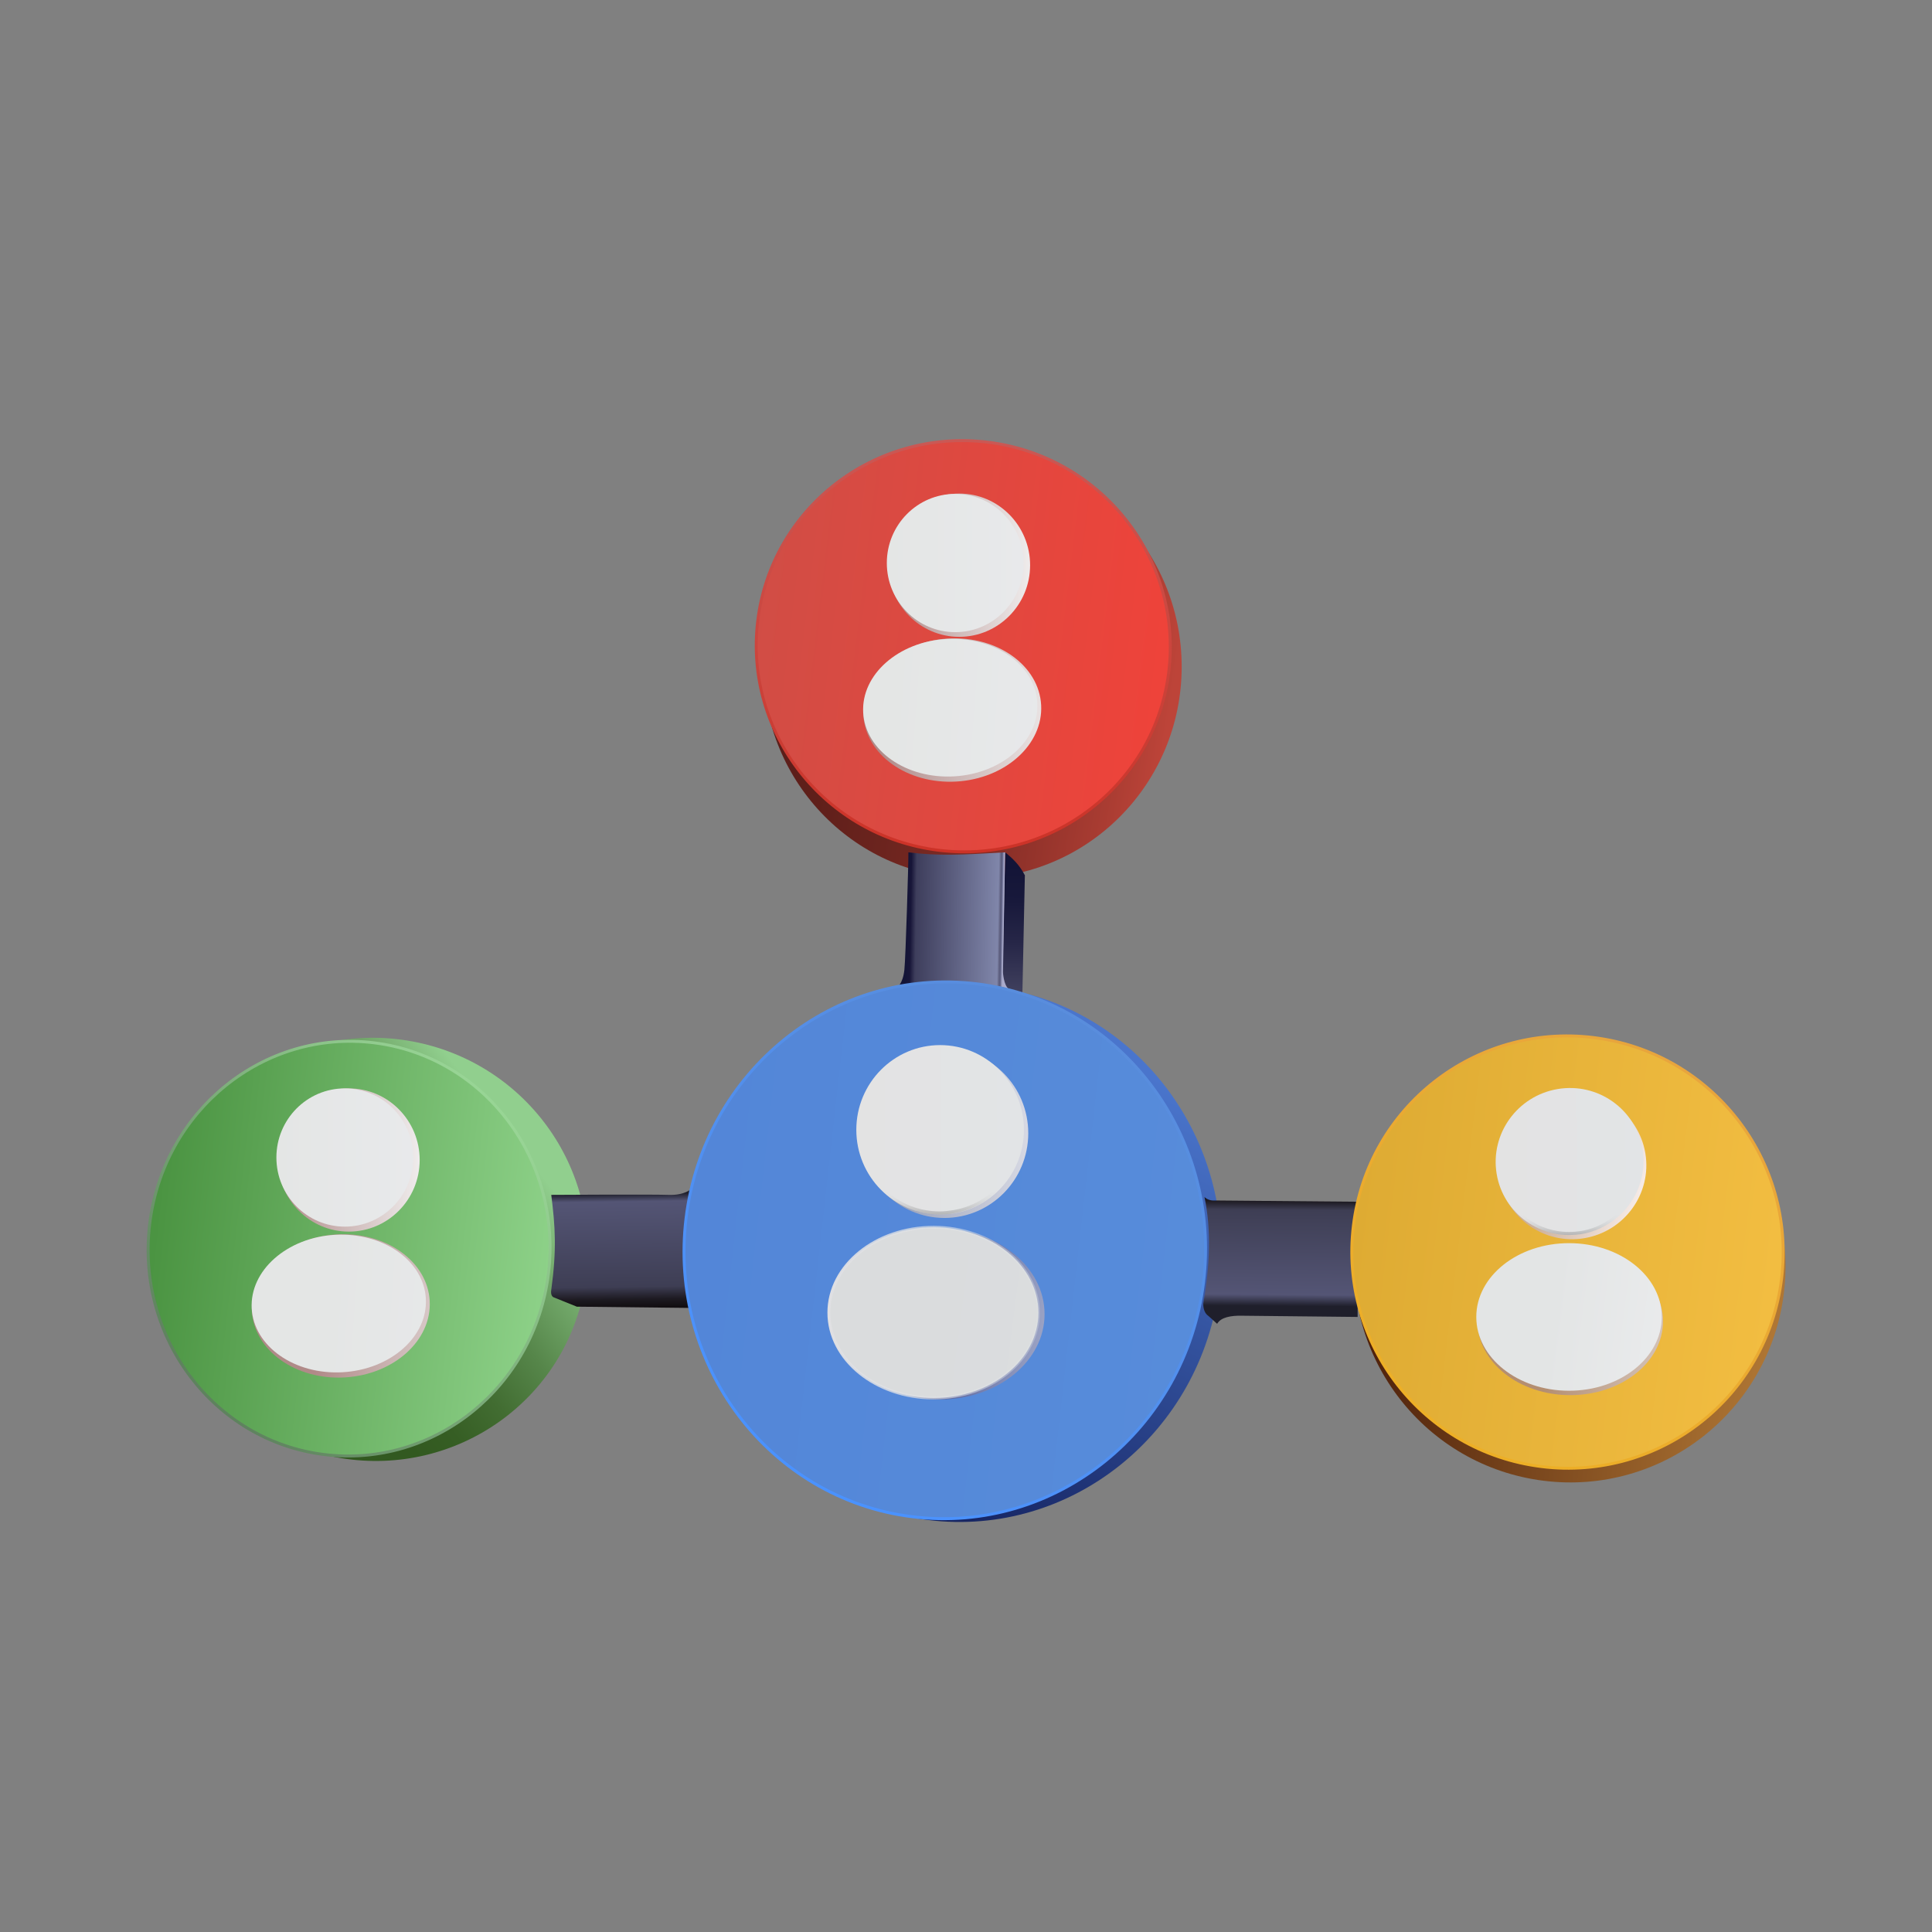 <svg width="66" height="66" viewBox="0 0 66 66" fill="none" xmlns="http://www.w3.org/2000/svg">
<rect x="0" y="0" width="66" height="66" fill="#808080" stroke="none"/>
<g clip-path="url(#clip0_32057_4763)">
<path d="M33.221 30C37.169 30 40.368 26.765 40.368 22.776C40.368 18.787 37.169 15.553 33.221 15.553C29.274 15.553 26.074 18.787 26.074 22.776C26.074 26.765 29.274 30 33.221 30Z" fill="url(#paint0_linear_32057_4763)"/>
<path d="M39.927 22.95C40.396 19.101 37.633 15.59 33.756 15.107C29.878 14.625 26.355 17.354 25.886 21.202C25.417 25.051 28.18 28.562 32.057 29.045C35.935 29.527 39.458 26.798 39.927 22.95Z" fill="url(#paint1_linear_32057_4763)" stroke="url(#paint2_linear_32057_4763)" stroke-width="0.1" stroke-miterlimit="10"/>
<path d="M32.665 26.699C34.342 26.605 35.642 25.434 35.567 24.085C35.493 22.736 34.073 21.719 32.395 21.813C30.718 21.908 29.418 23.078 29.493 24.427C29.567 25.777 30.987 26.794 32.665 26.699Z" fill="url(#paint3_linear_32057_4763)"/>
<path d="M32.592 26.522C34.234 26.43 35.508 25.304 35.437 24.008C35.365 22.711 33.975 21.735 32.333 21.828C30.69 21.92 29.416 23.046 29.488 24.343C29.559 25.639 30.949 26.615 32.592 26.522Z" fill="url(#paint4_linear_32057_4763)"/>
<path d="M32.769 21.755C34.106 21.755 35.19 20.66 35.19 19.308C35.19 17.957 34.106 16.861 32.769 16.861C31.431 16.861 30.347 17.957 30.347 19.308C30.347 20.66 31.431 21.755 32.769 21.755Z" fill="url(#paint5_linear_32057_4763)"/>
<path d="M32.632 21.596C33.922 21.596 34.968 20.538 34.968 19.234C34.968 17.929 33.922 16.872 32.632 16.872C31.341 16.872 30.295 17.929 30.295 19.234C30.295 20.538 31.341 21.596 32.632 21.596Z" fill="url(#paint6_linear_32057_4763)"/>
<path d="M19.989 43.861C20.621 39.923 17.909 36.202 13.932 35.55C9.956 34.899 6.22 37.563 5.588 41.501C4.956 45.438 7.668 49.159 11.645 49.811C15.621 50.462 19.357 47.798 19.989 43.861Z" fill="url(#paint7_linear_32057_4763)"/>
<path d="M18.737 43.503C19.21 39.62 16.544 36.092 12.782 35.624C9.02 35.155 5.587 37.924 5.114 41.808C4.641 45.691 7.307 49.219 11.069 49.688C14.831 50.156 18.264 47.387 18.737 43.503Z" fill="url(#paint8_linear_32057_4763)" stroke="url(#paint9_linear_32057_4763)" stroke-width="0.1" stroke-miterlimit="10"/>
<path d="M11.776 47.055C13.454 46.96 14.753 45.79 14.679 44.441C14.605 43.091 13.184 42.074 11.507 42.169C9.829 42.263 8.53 43.434 8.604 44.783C8.679 46.132 10.099 47.149 11.776 47.055Z" fill="url(#paint10_linear_32057_4763)"/>
<path d="M11.703 46.878C13.346 46.785 14.62 45.659 14.548 44.363C14.477 43.066 13.087 42.09 11.444 42.183C9.802 42.276 8.528 43.402 8.599 44.698C8.671 45.995 10.06 46.97 11.703 46.878Z" fill="url(#paint11_linear_32057_4763)"/>
<path d="M11.916 42.074C13.253 42.074 14.337 40.979 14.337 39.627C14.337 38.276 13.253 37.181 11.916 37.181C10.579 37.181 9.495 38.276 9.495 39.627C9.495 40.979 10.579 42.074 11.916 42.074Z" fill="url(#paint12_linear_32057_4763)"/>
<path d="M11.779 41.904C13.07 41.904 14.116 40.847 14.116 39.542C14.116 38.238 13.07 37.181 11.779 37.181C10.488 37.181 9.442 38.238 9.442 39.542C9.442 40.847 10.488 41.904 11.779 41.904Z" fill="url(#paint13_linear_32057_4763)"/>
<path d="M35 29.883C34.832 29.553 34.59 29.319 34.337 29.117L34.242 33.713L34.926 33.958L35.011 29.894L35 29.883Z" fill="url(#paint14_linear_32057_4763)"/>
<path d="M31.032 29.117C32.053 29.245 32.874 29.202 34.337 29.117L34.263 33.213C34.263 33.213 34.284 33.66 34.463 33.787L34.232 33.713C33.126 33.511 31.989 33.511 30.832 33.745H30.632C30.632 33.745 30.842 33.628 30.895 33.128C30.937 32.777 31.042 29.277 31.032 29.117Z" fill="url(#paint15_linear_32057_4763)"/>
<path opacity="0.8" d="M34.547 33.809C34.653 33.873 34.789 33.904 34.916 33.904C34.842 33.83 34.758 33.83 34.6 33.755C34.505 33.702 34.432 33.617 34.379 33.532C34.379 33.532 34.368 33.511 34.358 33.5C34.347 33.489 34.337 33.489 34.326 33.5C34.274 33.521 34.368 33.639 34.379 33.67C34.421 33.734 34.474 33.777 34.547 33.809Z" fill="url(#paint16_radial_32057_4763)"/>
<path d="M23.611 40.617C23.611 40.617 23.39 40.84 22.832 40.819C22.274 40.798 18.832 40.819 18.832 40.819C18.968 41.904 19.021 42.681 18.832 44.064C18.832 44.064 18.79 44.266 18.916 44.319L19.705 44.638L23.579 44.681C23.284 43.394 23.305 42.096 23.611 40.798C23.611 40.798 23.642 40.723 23.611 40.596V40.617Z" fill="url(#paint17_linear_32057_4763)"/>
<path d="M41.653 43.925C42.266 38.898 38.805 34.331 33.924 33.723C29.043 33.116 24.589 36.698 23.976 41.725C23.364 46.751 26.825 51.319 31.706 51.926C36.587 52.534 41.041 48.951 41.653 43.925Z" fill="url(#paint18_linear_32057_4763)"/>
<path d="M41.114 43.812C41.726 38.786 38.265 34.218 33.384 33.611C28.503 33.003 24.049 36.586 23.437 41.612C22.824 46.639 26.285 51.206 31.166 51.814C36.047 52.421 40.501 48.839 41.114 43.812Z" fill="url(#paint19_linear_32057_4763)" stroke="url(#paint20_linear_32057_4763)" stroke-width="0.1" stroke-miterlimit="10"/>
<path d="M32.263 41.607C33.845 41.607 35.127 40.311 35.127 38.713C35.127 37.115 33.845 35.819 32.263 35.819C30.682 35.819 29.4 37.115 29.4 38.713C29.4 40.311 30.682 41.607 32.263 41.607Z" fill="url(#paint21_linear_32057_4763)"/>
<path d="M32.116 41.489C33.697 41.489 34.979 40.194 34.979 38.596C34.979 36.998 33.697 35.702 32.116 35.702C30.535 35.702 29.253 36.998 29.253 38.596C29.253 40.194 30.535 41.489 32.116 41.489Z" fill="url(#paint22_linear_32057_4763)"/>
<path d="M32.116 35.798C33.463 35.798 34.611 36.776 34.832 38.128C35.084 39.649 34.063 41.085 32.569 41.34C32.421 41.362 32.263 41.383 32.105 41.383C30.748 41.383 29.611 40.404 29.39 39.053C29.137 37.532 30.158 36.096 31.653 35.84C31.8 35.819 31.958 35.798 32.116 35.798ZM32.116 35.691C31.958 35.691 31.8 35.702 31.642 35.734C30.084 36 29.021 37.489 29.284 39.074C29.516 40.489 30.737 41.489 32.105 41.489C32.263 41.489 32.421 41.479 32.579 41.447C34.137 41.181 35.2 39.691 34.937 38.106C34.705 36.691 33.484 35.691 32.116 35.691Z" fill="url(#paint23_linear_32057_4763)"/>
<path d="M32.105 47.808C34.082 47.808 35.684 46.503 35.684 44.893C35.684 43.284 34.082 41.978 32.105 41.978C30.129 41.978 28.526 43.284 28.526 44.893C28.526 46.503 30.129 47.808 32.105 47.808Z" fill="url(#paint24_linear_32057_4763)"/>
<path d="M31.895 47.756C33.871 47.756 35.474 46.45 35.474 44.841C35.474 43.231 33.871 41.926 31.895 41.926C29.918 41.926 28.316 43.231 28.316 44.841C28.316 46.45 29.918 47.756 31.895 47.756Z" fill="url(#paint25_linear_32057_4763)" stroke="url(#paint26_linear_32057_4763)" stroke-width="0.1" stroke-miterlimit="10"/>
<path d="M46.379 41.053L41.505 41.011C41.358 41.021 41.242 40.979 41.147 40.894C41.379 42 41.337 43.223 41.105 44.532C41.105 44.723 41.158 44.872 41.284 44.957L41.579 45.223C41.705 45 42.053 44.936 42.442 44.947L46.379 44.989V41.053Z" fill="url(#paint27_linear_32057_4763)"/>
<path d="M60.941 44.167C61.434 40.12 58.559 36.432 54.52 35.93C50.481 35.427 46.807 38.3 46.314 42.347C45.821 46.394 48.696 50.082 52.735 50.585C56.773 51.088 60.447 48.214 60.941 44.167Z" fill="url(#paint28_linear_32057_4763)"/>
<path d="M60.861 43.683C61.355 39.636 58.48 35.948 54.441 35.445C50.402 34.943 46.728 37.816 46.235 41.863C45.742 45.91 48.617 49.598 52.656 50.1C56.694 50.603 60.368 47.73 60.861 43.683Z" fill="url(#paint29_linear_32057_4763)" stroke="url(#paint30_linear_32057_4763)" stroke-width="0.1" stroke-miterlimit="10"/>
<path d="M53.642 47.66C55.392 47.66 56.81 46.531 56.81 45.139C56.81 43.746 55.392 42.617 53.642 42.617C51.892 42.617 50.474 43.746 50.474 45.139C50.474 46.531 51.892 47.66 53.642 47.66Z" fill="url(#paint31_linear_32057_4763)"/>
<path d="M53.6 47.51C55.35 47.51 56.769 46.382 56.769 44.989C56.769 43.597 55.35 42.468 53.6 42.468C51.85 42.468 50.432 43.597 50.432 44.989C50.432 46.382 51.85 47.51 53.6 47.51Z" fill="url(#paint32_linear_32057_4763)"/>
<path d="M54.126 42.298C55.502 42.065 56.434 40.768 56.208 39.4C55.981 38.032 54.682 37.113 53.306 37.346C51.929 37.579 50.998 38.876 51.224 40.244C51.451 41.611 52.75 42.531 54.126 42.298Z" fill="url(#paint33_linear_32057_4763)"/>
<path d="M54.03 42.156C55.406 41.923 56.338 40.626 56.111 39.258C55.884 37.891 54.585 36.971 53.209 37.204C51.833 37.437 50.901 38.735 51.128 40.102C51.354 41.47 52.654 42.389 54.03 42.156Z" fill="url(#paint34_linear_32057_4763)"/>
<path d="M53.632 37.276C54.811 37.276 55.811 38.117 56 39.276C56.105 39.915 55.958 40.542 55.579 41.074C55.2 41.596 54.642 41.947 54.011 42.053C53.874 42.074 53.737 42.085 53.6 42.085C52.421 42.085 51.421 41.244 51.232 40.085C51.126 39.447 51.274 38.819 51.653 38.287C52.032 37.766 52.59 37.415 53.221 37.308C53.358 37.287 53.495 37.276 53.632 37.276ZM53.632 37.17C53.495 37.17 53.347 37.181 53.2 37.202C51.821 37.436 50.895 38.734 51.116 40.096C51.316 41.319 52.379 42.191 53.59 42.191C53.726 42.191 53.874 42.181 54.021 42.159C55.4 41.925 56.326 40.627 56.105 39.266C55.905 38.042 54.842 37.17 53.632 37.17Z" fill="url(#paint35_linear_32057_4763)"/>
</g>
<defs>
<linearGradient id="paint0_linear_32057_4763" x1="26.152" y1="21.641" x2="40.057" y2="23.789" gradientUnits="userSpaceOnUse">
<stop stop-color="#5A1D19"/>
<stop offset="0.18" stop-color="#5F1F1A"/>
<stop offset="0.39" stop-color="#6E251F"/>
<stop offset="0.63" stop-color="#872E27"/>
<stop offset="0.88" stop-color="#A93C32"/>
<stop offset="1" stop-color="#BD4439"/>
</linearGradient>
<linearGradient id="paint1_linear_32057_4763" x1="25.827" y1="21.203" x2="39.652" y2="22.87" gradientUnits="userSpaceOnUse">
<stop stop-color="#D14D45"/>
<stop offset="1" stop-color="#EE433A"/>
</linearGradient>
<linearGradient id="paint2_linear_32057_4763" x1="32.911" y1="29.16" x2="32.911" y2="15.001" gradientUnits="userSpaceOnUse">
<stop stop-color="#CC3227"/>
<stop offset="1" stop-color="#CA5854"/>
</linearGradient>
<linearGradient id="paint3_linear_32057_4763" x1="30.16" y1="24.093" x2="36.186" y2="24.551" gradientUnits="userSpaceOnUse">
<stop stop-color="#B08A88"/>
<stop offset="1" stop-color="#EFECEC"/>
</linearGradient>
<linearGradient id="paint4_linear_32057_4763" x1="30.316" y1="24.005" x2="36.249" y2="24.443" gradientUnits="userSpaceOnUse">
<stop stop-color="#E4E6E5"/>
<stop offset="1" stop-color="#E8E9EB"/>
</linearGradient>
<linearGradient id="paint5_linear_32057_4763" x1="30.358" y1="19.308" x2="35.19" y2="19.308" gradientUnits="userSpaceOnUse">
<stop stop-color="#B08A88"/>
<stop offset="1" stop-color="#EFECEC"/>
</linearGradient>
<linearGradient id="paint6_linear_32057_4763" x1="30.284" y1="19.234" x2="34.968" y2="19.234" gradientUnits="userSpaceOnUse">
<stop stop-color="#E4E6E5"/>
<stop offset="1" stop-color="#E8E9EB"/>
</linearGradient>
<linearGradient id="paint7_linear_32057_4763" x1="10.272" y1="44.731" x2="18.598" y2="38.207" gradientUnits="userSpaceOnUse">
<stop stop-color="#325920"/>
<stop offset="0.14" stop-color="#365E24"/>
<stop offset="0.31" stop-color="#426D32"/>
<stop offset="0.5" stop-color="#56864A"/>
<stop offset="0.7" stop-color="#72A86A"/>
<stop offset="0.88" stop-color="#91CF8E"/>
</linearGradient>
<linearGradient id="paint8_linear_32057_4763" x1="5.308" y1="41.874" x2="18.741" y2="43.364" gradientUnits="userSpaceOnUse">
<stop stop-color="#4B9442"/>
<stop offset="1" stop-color="#8DD188"/>
</linearGradient>
<linearGradient id="paint9_linear_32057_4763" x1="7.277" y1="47.742" x2="17.567" y2="38.225" gradientUnits="userSpaceOnUse">
<stop stop-color="#5E825E"/>
<stop offset="1" stop-color="#99D696"/>
</linearGradient>
<linearGradient id="paint10_linear_32057_4763" x1="10.937" y1="44.639" x2="16.962" y2="45.097" gradientUnits="userSpaceOnUse">
<stop stop-color="#B08A88"/>
<stop offset="1" stop-color="#EFECEC"/>
</linearGradient>
<linearGradient id="paint11_linear_32057_4763" x1="11.136" y1="44.48" x2="17.069" y2="44.919" gradientUnits="userSpaceOnUse">
<stop stop-color="#E4E6E5"/>
<stop offset="1" stop-color="#E8E9EB"/>
</linearGradient>
<linearGradient id="paint12_linear_32057_4763" x1="9.495" y1="39.627" x2="14.337" y2="39.627" gradientUnits="userSpaceOnUse">
<stop stop-color="#B08A88"/>
<stop offset="1" stop-color="#EFECEC"/>
</linearGradient>
<linearGradient id="paint13_linear_32057_4763" x1="9.432" y1="39.542" x2="14.116" y2="39.542" gradientUnits="userSpaceOnUse">
<stop stop-color="#E4E6E5"/>
<stop offset="1" stop-color="#E8E9EB"/>
</linearGradient>
<linearGradient id="paint14_linear_32057_4763" x1="34.642" y1="29.564" x2="34.599" y2="33.777" gradientUnits="userSpaceOnUse">
<stop stop-color="#131437"/>
<stop offset="0.29" stop-color="#18193B"/>
<stop offset="0.64" stop-color="#272748"/>
<stop offset="1" stop-color="#3E3E5C"/>
</linearGradient>
<linearGradient id="paint15_linear_32057_4763" x1="30.632" y1="31.394" x2="34.274" y2="31.456" gradientUnits="userSpaceOnUse">
<stop offset="0.09" stop-color="#131437"/>
<stop offset="0.13" stop-color="#171538"/>
<stop offset="0.18" stop-color="#3E3E5C"/>
<stop offset="0.95" stop-color="#8086AA"/>
<stop offset="0.97" stop-color="#5E5F7E"/>
<stop offset="0.98" stop-color="#595C80"/>
<stop offset="0.99" stop-color="#8486A8"/>
<stop offset="1" stop-color="#AAABCC"/>
</linearGradient>
<radialGradient id="paint16_radial_32057_4763" cx="0" cy="0" r="1" gradientUnits="userSpaceOnUse" gradientTransform="translate(37.324 29.225) rotate(121.589) scale(0.132 0.448)">
<stop offset="0.35" stop-color="#3E3E5C" stop-opacity="0"/>
<stop offset="0.38" stop-color="#55556F" stop-opacity="0.1"/>
<stop offset="0.43" stop-color="#88889A" stop-opacity="0.31"/>
<stop offset="0.49" stop-color="#B2B2BE" stop-opacity="0.48"/>
<stop offset="0.54" stop-color="#D4D4DA" stop-opacity="0.62"/>
<stop offset="0.59" stop-color="#EBEBEE" stop-opacity="0.72"/>
<stop offset="0.64" stop-color="#FAFAFA" stop-opacity="0.78"/>
<stop offset="0.67" stop-color="white" stop-opacity="0.8"/>
<stop offset="1" stop-color="#131437" stop-opacity="0"/>
</radialGradient>
<linearGradient id="paint17_linear_32057_4763" x1="21.211" y1="40.777" x2="21.264" y2="44.66" gradientUnits="userSpaceOnUse">
<stop stop-color="#1F1F2B"/>
<stop offset="0.07" stop-color="#545575"/>
<stop offset="0.82" stop-color="#3E3E54"/>
<stop offset="0.93" stop-color="#1D1A21"/>
<stop offset="1" stop-color="#120E11"/>
</linearGradient>
<linearGradient id="paint18_linear_32057_4763" x1="28.908" y1="50.489" x2="36.764" y2="35.429" gradientUnits="userSpaceOnUse">
<stop stop-color="#152360"/>
<stop offset="1" stop-color="#4A75CC"/>
</linearGradient>
<linearGradient id="paint19_linear_32057_4763" x1="23.695" y1="41.583" x2="41.174" y2="43.544" gradientUnits="userSpaceOnUse">
<stop stop-color="#5386D8"/>
<stop offset="1" stop-color="#578CDA"/>
</linearGradient>
<linearGradient id="paint20_linear_32057_4763" x1="28.13" y1="50.645" x2="37.73" y2="35.077" gradientUnits="userSpaceOnUse">
<stop stop-color="#4A92FF"/>
<stop offset="1" stop-color="#598DDC"/>
</linearGradient>
<linearGradient id="paint21_linear_32057_4763" x1="29.419" y1="38.727" x2="35.15" y2="38.727" gradientUnits="userSpaceOnUse">
<stop stop-color="#8A93AD"/>
<stop offset="1" stop-color="#D7D9E4"/>
</linearGradient>
<linearGradient id="paint22_linear_32057_4763" x1="29.27" y1="38.603" x2="35" y2="38.603" gradientUnits="userSpaceOnUse">
<stop stop-color="#E3E3E3"/>
<stop offset="1" stop-color="#E2E4E6"/>
</linearGradient>
<linearGradient id="paint23_linear_32057_4763" x1="32.116" y1="41.489" x2="32.105" y2="35.691" gradientUnits="userSpaceOnUse">
<stop stop-color="#4A4A4A" stop-opacity="0.3"/>
<stop offset="0.15" stop-color="#E2E4E6" stop-opacity="0"/>
</linearGradient>
<linearGradient id="paint24_linear_32057_4763" x1="31.296" y1="44.681" x2="38.372" y2="45.596" gradientUnits="userSpaceOnUse">
<stop stop-color="#404D91"/>
<stop offset="1" stop-color="#D3D7E3"/>
</linearGradient>
<linearGradient id="paint25_linear_32057_4763" x1="31.075" y1="44.618" x2="38.151" y2="45.533" gradientUnits="userSpaceOnUse">
<stop stop-color="#DADCDD"/>
<stop offset="1" stop-color="#DBDDDF"/>
</linearGradient>
<linearGradient id="paint26_linear_32057_4763" x1="28.274" y1="44.841" x2="35.526" y2="44.841" gradientUnits="userSpaceOnUse">
<stop stop-color="#E0E0E3"/>
<stop offset="1" stop-color="#DFE4E8" stop-opacity="0.3"/>
</linearGradient>
<linearGradient id="paint27_linear_32057_4763" x1="43.747" y1="44.787" x2="43.78" y2="40.468" gradientUnits="userSpaceOnUse">
<stop offset="0.04" stop-color="#1F1F2B"/>
<stop offset="0.13" stop-color="#545575"/>
<stop offset="0.8" stop-color="#3E3E54"/>
<stop offset="0.87" stop-color="#1D1A21"/>
<stop offset="0.92" stop-color="#120E11"/>
</linearGradient>
<linearGradient id="paint28_linear_32057_4763" x1="46.361" y1="42.119" x2="60.778" y2="43.831" gradientUnits="userSpaceOnUse">
<stop stop-color="#491C09"/>
<stop offset="1" stop-color="#AF7634"/>
</linearGradient>
<linearGradient id="paint29_linear_32057_4763" x1="46.276" y1="41.638" x2="60.704" y2="43.36" gradientUnits="userSpaceOnUse">
<stop stop-color="#DEAB33"/>
<stop offset="1" stop-color="#F2BD41"/>
</linearGradient>
<linearGradient id="paint30_linear_32057_4763" x1="49.916" y1="48.899" x2="57.524" y2="36.248" gradientUnits="userSpaceOnUse">
<stop stop-color="#EDAF26"/>
<stop offset="1" stop-color="#E8A53D"/>
</linearGradient>
<linearGradient id="paint31_linear_32057_4763" x1="53.058" y1="44.964" x2="59.33" y2="45.776" gradientUnits="userSpaceOnUse">
<stop stop-color="#B48E71"/>
<stop offset="1" stop-color="#E8E4E5"/>
</linearGradient>
<linearGradient id="paint32_linear_32057_4763" x1="53.006" y1="44.809" x2="59.279" y2="45.62" gradientUnits="userSpaceOnUse">
<stop stop-color="#E3E5E5"/>
<stop offset="1" stop-color="#EDEEF0"/>
</linearGradient>
<linearGradient id="paint33_linear_32057_4763" x1="56.062" y1="40.605" x2="53.151" y2="39.666" gradientUnits="userSpaceOnUse">
<stop stop-color="#F5EAE6"/>
<stop offset="1" stop-color="#CDB099"/>
</linearGradient>
<linearGradient id="paint34_linear_32057_4763" x1="51.317" y1="39.653" x2="56.376" y2="39.64" gradientUnits="userSpaceOnUse">
<stop stop-color="#E3E3E3"/>
<stop offset="1" stop-color="#E2E4E6"/>
</linearGradient>
<linearGradient id="paint35_linear_32057_4763" x1="53.621" y1="42.191" x2="53.621" y2="37.17" gradientUnits="userSpaceOnUse">
<stop stop-color="#4A4A4A" stop-opacity="0.3"/>
<stop offset="0.15" stop-color="#E2E4E6" stop-opacity="0"/>
</linearGradient>
<clipPath id="clip0_32057_4763">
<rect width="56" height="37" fill="white" transform="translate(5 15)"/>
</clipPath>
</defs>
</svg>
